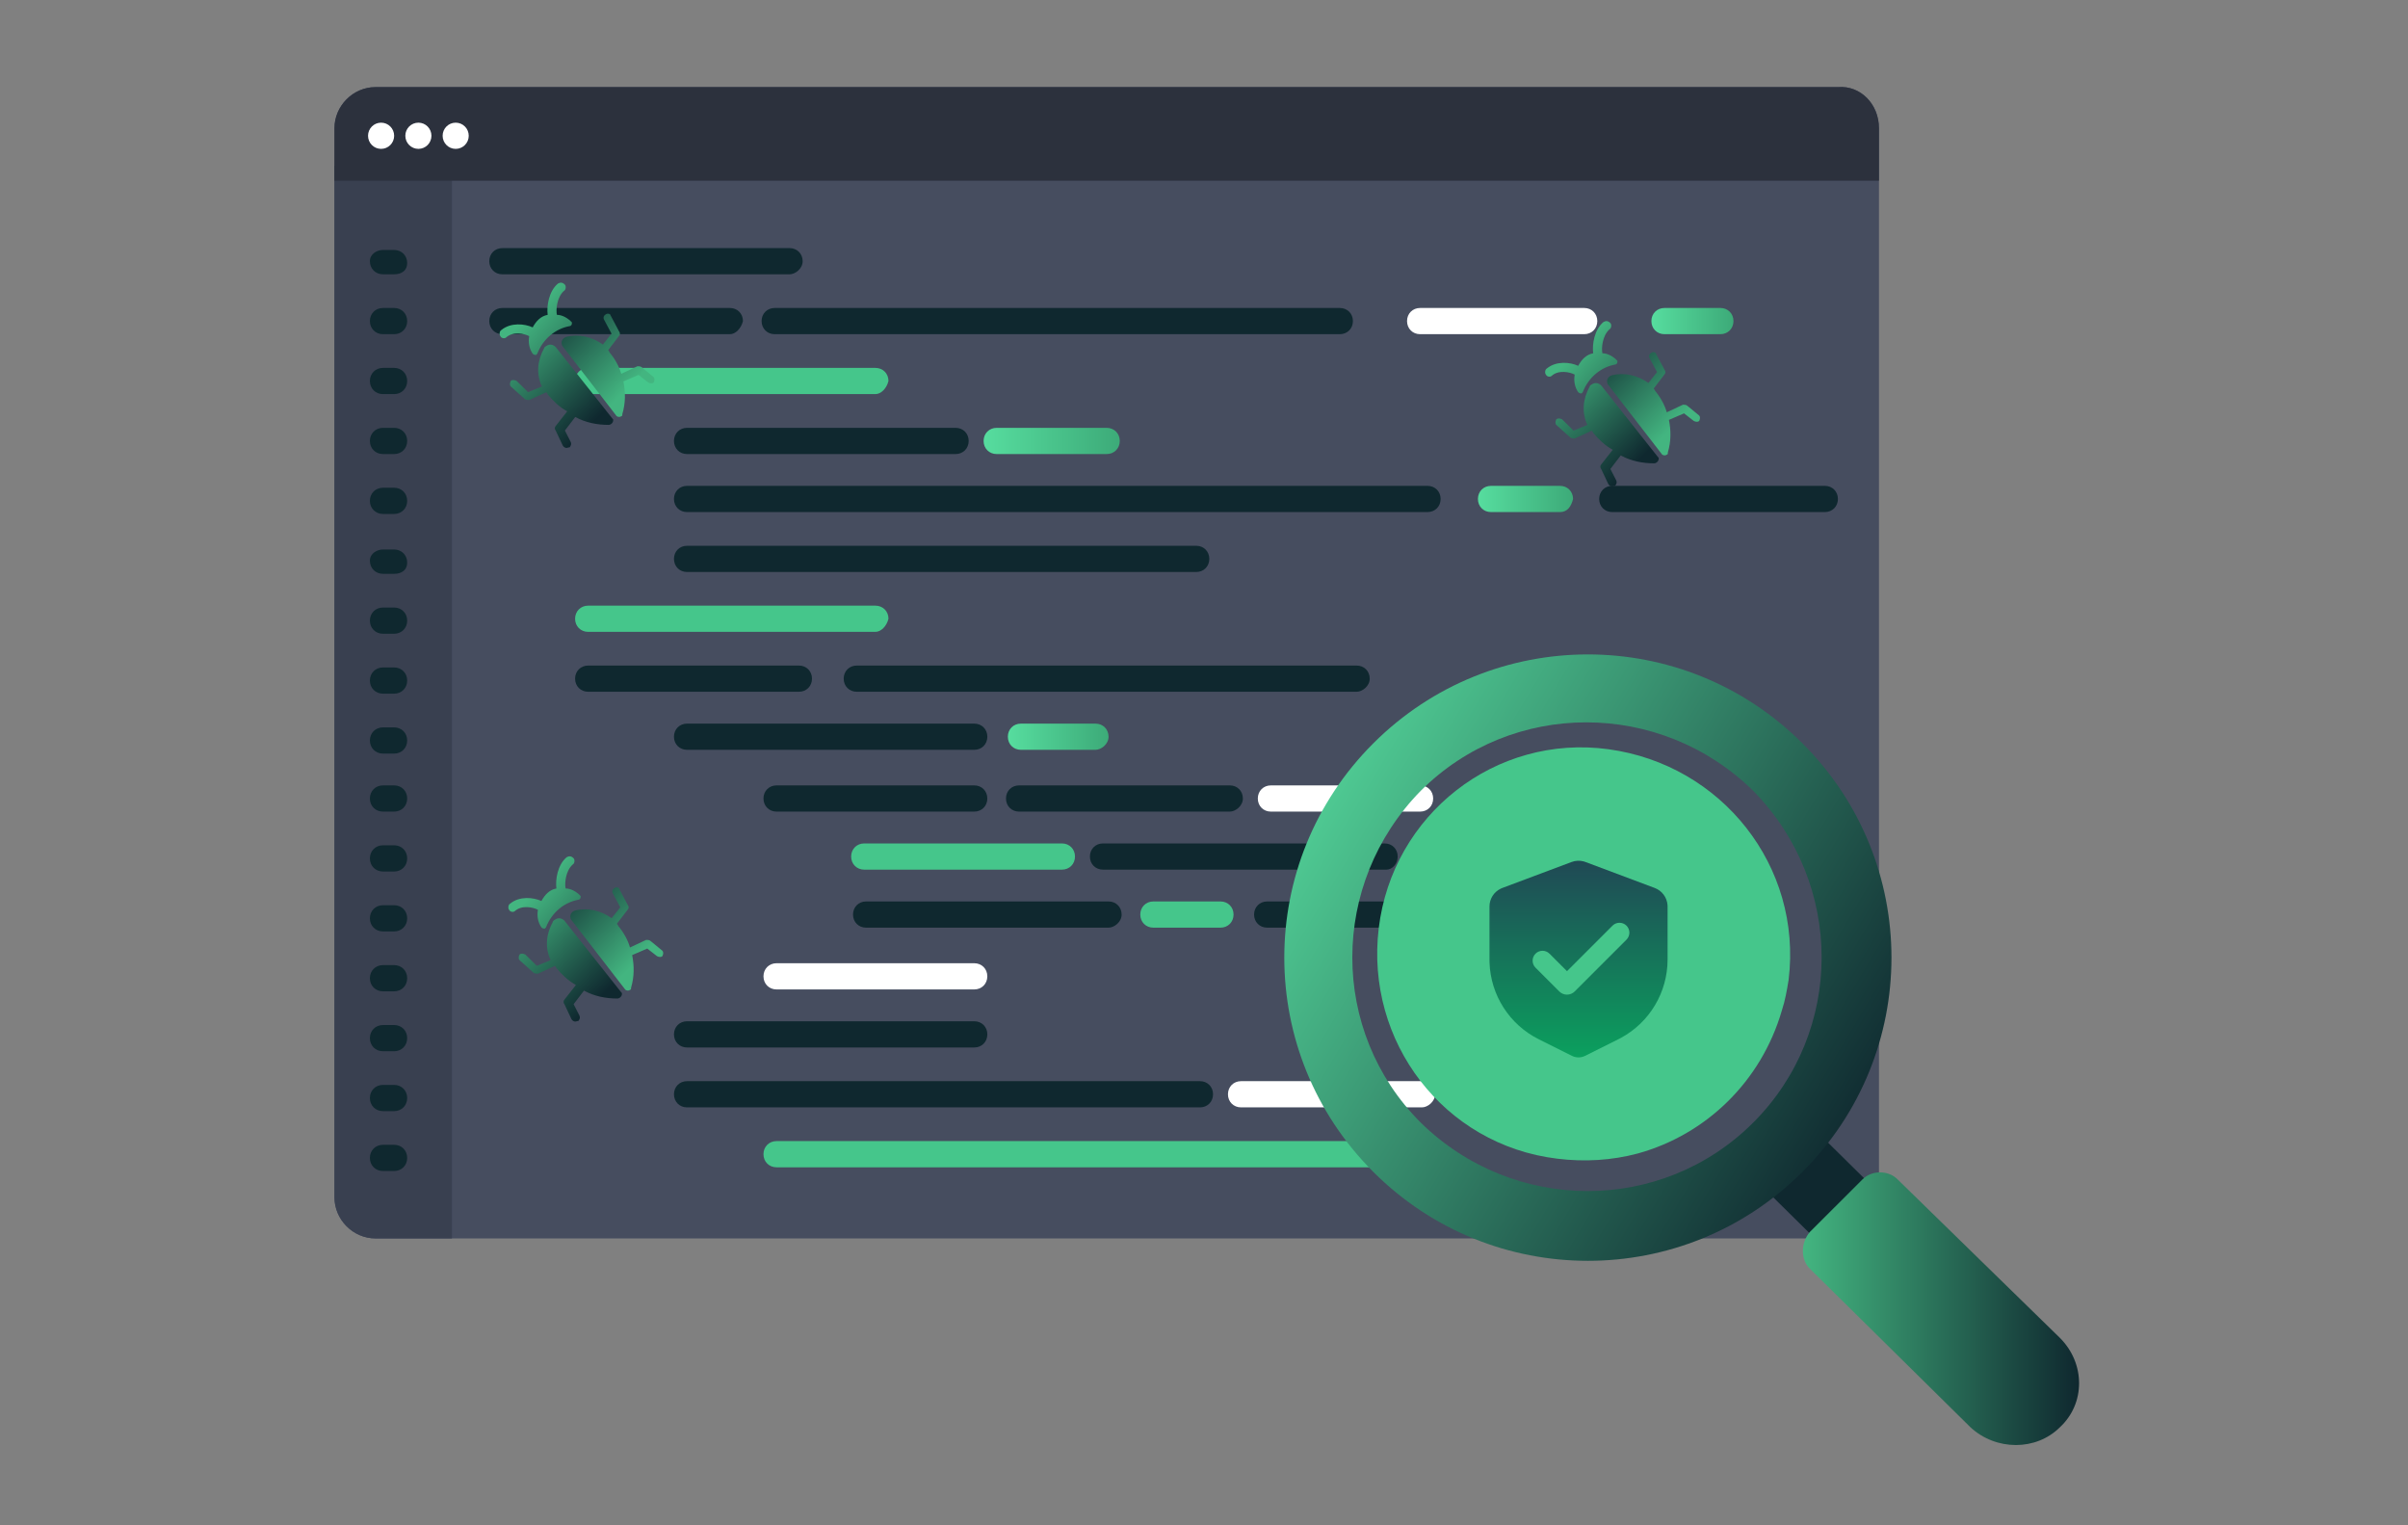 <svg width="360" height="228" viewBox="0 0 360 228" fill="none" xmlns="http://www.w3.org/2000/svg">
<rect x="0" y="0" width="360" height="228" fill="#808080" stroke="none"/>
<path d="M97.129 22.253H95.456C94.341 22.253 93.504 21.414 93.504 20.295C93.504 19.175 94.341 18.336 95.456 18.336H97.129C98.245 18.336 99.081 19.175 99.081 20.295C99.081 21.414 98.245 22.253 97.129 22.253Z" fill="#0F282F"/>
<path d="M97.129 31.207H95.456C94.341 31.207 93.504 30.367 93.504 29.248C93.504 28.129 94.341 27.289 95.456 27.289H97.129C98.245 27.289 99.081 28.129 99.081 29.248C99.081 30.367 98.245 31.207 97.129 31.207Z" fill="#0F282F"/>
<path d="M97.129 39.883H95.456C94.341 39.883 93.504 39.043 93.504 37.924C93.504 36.804 94.341 35.965 95.456 35.965H97.129C98.245 35.965 99.081 36.804 99.081 37.924C99.081 39.323 98.245 39.883 97.129 39.883Z" fill="#0F282F"/>
<path d="M97.129 48.832H95.456C94.341 48.832 93.504 47.992 93.504 46.873C93.504 45.754 94.341 44.914 95.456 44.914H97.129C98.245 44.914 99.081 45.754 99.081 46.873C99.081 47.992 98.245 48.832 97.129 48.832Z" fill="#0F282F"/>
<path d="M97.129 57.789H95.456C94.341 57.789 93.504 56.949 93.504 55.83C93.504 54.711 94.341 53.871 95.456 53.871H97.129C98.245 53.871 99.081 54.711 99.081 55.83C99.081 56.949 98.245 57.789 97.129 57.789Z" fill="#0F282F"/>
<path d="M97.129 66.746H95.456C94.341 66.746 93.504 65.906 93.504 64.787C93.504 63.668 94.341 62.828 95.456 62.828H97.129C98.245 62.828 99.081 63.668 99.081 64.787C99.081 65.906 98.245 66.746 97.129 66.746Z" fill="#0F282F"/>
<path d="M97.129 75.703H95.456C94.341 75.703 93.504 74.863 93.504 73.744C93.504 72.625 94.341 71.785 95.456 71.785H97.129C98.245 71.785 99.081 72.625 99.081 73.744C99.081 74.863 98.245 75.703 97.129 75.703Z" fill="#0F282F"/>
<path d="M97.129 84.652H95.456C94.341 84.652 93.504 83.813 93.504 82.693C93.504 81.574 94.341 80.734 95.456 80.734H97.129C98.245 80.734 99.081 81.574 99.081 82.693C99.081 83.813 98.245 84.652 97.129 84.652Z" fill="#0F282F"/>
<path d="M97.129 93.609H95.456C94.341 93.609 93.504 92.77 93.504 91.65C93.504 90.531 94.341 89.691 95.456 89.691H97.129C98.245 89.691 99.081 90.531 99.081 91.65C99.081 92.77 98.245 93.609 97.129 93.609Z" fill="#0F282F"/>
<path d="M97.129 102.566H95.456C94.341 102.566 93.504 101.726 93.504 100.607C93.504 99.488 94.341 98.648 95.456 98.648H97.129C98.245 98.648 99.081 99.488 99.081 100.607C99.081 101.726 98.245 102.566 97.129 102.566Z" fill="#0F282F"/>
<path d="M97.129 111.519H95.456C94.341 111.519 93.504 110.679 93.504 109.56C93.504 108.441 94.341 107.602 95.456 107.602H97.129C98.245 107.602 99.081 108.441 99.081 109.56C99.081 110.679 98.245 111.519 97.129 111.519Z" fill="#0F282F"/>
<path d="M97.129 120.476H95.456C94.341 120.476 93.504 119.636 93.504 118.517C93.504 117.398 94.341 116.559 95.456 116.559H97.129C98.245 116.559 99.081 117.398 99.081 118.517C99.081 119.636 98.245 120.476 97.129 120.476Z" fill="#0F282F"/>
<path d="M97.129 129.148H95.456C94.341 129.148 93.504 128.308 93.504 127.189C93.504 126.07 94.341 125.23 95.456 125.23H97.129C98.245 125.23 99.081 126.07 99.081 127.189C99.081 128.308 98.245 129.148 97.129 129.148Z" fill="#0F282F"/>
<path d="M169.079 48.554H126.132C125.016 48.554 124.18 47.715 124.18 46.596C124.18 45.476 125.016 44.637 126.132 44.637H169.079C170.194 44.637 171.031 45.476 171.031 46.596C171.031 47.715 170.194 48.554 169.079 48.554Z" fill="#0F282F"/>
<path d="M157.645 57.511H126.132C125.016 57.511 124.18 56.672 124.18 55.553C124.18 54.433 125.016 53.594 126.132 53.594H157.645C158.76 53.594 159.597 54.433 159.597 55.553C159.597 56.672 158.76 57.511 157.645 57.511Z" fill="#0F282F"/>
<path d="M241.028 57.511H166.567C165.452 57.511 164.615 56.672 164.615 55.553C164.615 54.433 165.452 53.594 166.567 53.594H241.028C242.142 53.594 242.979 54.433 242.979 55.553C242.979 56.672 242.142 57.511 241.028 57.511Z" fill="#0F282F"/>
<path d="M181.072 21.973H141.192C140.077 21.973 139.24 21.133 139.24 20.014C139.24 18.894 140.077 18.055 141.192 18.055H181.351C182.466 18.055 183.303 18.894 183.303 20.014C183.024 21.133 182.187 21.973 181.072 21.973Z" fill="#0F282F"/>
<path d="M203.659 21.973H187.206C186.091 21.973 185.254 21.133 185.254 20.014C185.254 18.894 186.091 18.055 187.206 18.055H203.659C204.775 18.055 205.612 18.894 205.612 20.014C205.612 21.133 204.775 21.973 203.659 21.973Z" fill="#0F282F"/>
<path d="M251.906 30.925H141.192C140.077 30.925 139.24 30.086 139.24 28.967C139.24 27.847 140.077 27.008 141.192 27.008H251.906C253.022 27.008 253.859 27.847 253.859 28.967C253.859 30.086 252.743 30.925 251.906 30.925Z" fill="#0F282F"/>
<path d="M271.426 30.925H261.107C259.993 30.925 259.156 30.086 259.156 28.967C259.156 27.847 259.993 27.008 261.107 27.008H271.426C272.542 27.008 273.378 27.847 273.378 28.967C273.378 30.086 272.542 30.925 271.426 30.925Z" fill="#0F282F"/>
<path d="M217.326 39.883H141.192C140.077 39.883 139.24 39.043 139.24 37.924C139.24 36.804 140.077 35.965 141.192 35.965H217.326C218.441 35.965 219.278 36.804 219.278 37.924C218.999 39.043 218.162 39.883 217.326 39.883Z" fill="#0F282F"/>
<path d="M183.861 75.421H154.3C153.184 75.421 152.348 74.582 152.348 73.463C152.348 72.343 153.184 71.504 154.3 71.504H183.861C184.976 71.504 185.813 72.343 185.813 73.463C185.813 74.582 184.976 75.421 183.861 75.421Z" fill="#0F282F"/>
<path d="M222.066 75.421H190.552C189.436 75.421 188.6 74.582 188.6 73.463C188.6 72.343 189.436 71.504 190.552 71.504H222.066C223.18 71.504 224.017 72.343 224.017 73.463C224.017 74.582 223.18 75.421 222.066 75.421Z" fill="#0F282F"/>
<path d="M250.79 75.421H228.48C227.364 75.421 226.527 74.582 226.527 73.463C226.527 72.343 227.364 71.504 228.48 71.504H250.79C251.906 71.504 252.742 72.343 252.742 73.463C252.742 74.582 251.626 75.421 250.79 75.421Z" fill="#0F282F"/>
<path d="M270.59 75.421H259.156C258.04 75.421 257.203 74.582 257.203 73.463C257.203 72.343 258.04 71.504 259.156 71.504H270.59C271.706 71.504 272.542 72.343 272.542 73.463C272.542 74.582 271.706 75.421 270.59 75.421Z" fill="#0F282F"/>
<path d="M183.861 102.007H154.3C153.184 102.007 152.348 101.168 152.348 100.049C152.348 98.93 153.184 98.09 154.3 98.09H183.861C184.976 98.09 185.813 98.93 185.813 100.049C185.813 101.168 184.976 102.007 183.861 102.007Z" fill="#0F282F"/>
<path d="M250.513 128.867H154.3C153.184 128.867 152.348 128.027 152.348 126.908C152.348 125.789 153.184 124.949 154.3 124.949H250.513C251.627 124.949 252.463 125.789 252.463 126.908C252.463 128.027 251.627 128.867 250.513 128.867Z" fill="#0F282F"/>
<path d="M197.246 84.093H167.405C166.29 84.093 165.453 83.254 165.453 82.135C165.453 81.015 166.29 80.176 167.405 80.176H197.246C198.36 80.176 199.197 81.015 199.197 82.135C199.197 83.254 198.082 84.093 197.246 84.093Z" fill="#0F282F"/>
<path d="M245.49 84.093H203.38C202.264 84.093 201.428 83.254 201.428 82.135C201.428 81.015 202.264 80.176 203.38 80.176H245.49C246.606 80.176 247.443 81.015 247.443 82.135C247.443 83.254 246.328 84.093 245.49 84.093Z" fill="#0F282F"/>
<path d="M273.1 84.093H251.626C250.51 84.093 249.674 83.254 249.674 82.135C249.674 81.015 250.51 80.176 251.626 80.176H273.1C274.216 80.176 275.052 81.015 275.052 82.135C275.052 83.254 274.216 84.093 273.1 84.093Z" fill="#0F282F"/>
<path d="M203.936 93.05H167.683C166.567 93.05 165.73 92.211 165.73 91.092C165.73 89.972 166.567 89.133 167.683 89.133H203.936C205.052 89.133 205.889 89.972 205.889 91.092C205.889 92.211 205.052 93.05 203.936 93.05Z" fill="#0F282F"/>
<path d="M220.948 93.05H210.91C209.794 93.05 208.957 92.211 208.957 91.092C208.957 89.972 209.794 89.133 210.91 89.133H220.948C222.064 89.133 222.901 89.972 222.901 91.092C222.901 92.211 221.785 93.05 220.948 93.05Z" fill="#0F282F"/>
<path d="M183.861 66.465H141.192C140.077 66.465 139.24 65.625 139.24 64.506C139.24 63.386 140.077 62.547 141.192 62.547H184.139C185.255 62.547 186.092 63.386 186.092 64.506C186.092 65.625 184.976 66.465 183.861 66.465Z" fill="#0F282F"/>
<path d="M201.987 66.465H190.832C189.717 66.465 188.881 65.625 188.881 64.506C188.881 63.386 189.717 62.547 190.832 62.547H201.987C203.103 62.547 203.939 63.386 203.939 64.506C203.939 65.625 203.103 66.465 201.987 66.465Z" fill="#0F282F"/>
<path d="M183.861 110.964H141.192C140.077 110.964 139.24 110.125 139.24 109.005C139.24 107.886 140.077 107.047 141.192 107.047H184.139C185.255 107.047 186.092 107.886 186.092 109.005C185.813 110.125 184.976 110.964 183.861 110.964Z" fill="#0F282F"/>
<path d="M217.605 119.636H141.192C140.077 119.636 139.24 118.796 139.24 117.677C139.24 116.558 140.077 115.719 141.192 115.719H217.883C218.999 115.719 219.835 116.558 219.835 117.677C219.557 118.796 218.721 119.636 217.605 119.636Z" fill="#0F282F"/>
<path d="M250.788 119.636H223.736C222.622 119.636 221.785 118.796 221.785 117.677C221.785 116.558 222.622 115.719 223.736 115.719H250.788C251.903 115.719 252.74 116.558 252.74 117.677C252.74 118.796 251.903 119.636 250.788 119.636Z" fill="#0F282F"/>
<path d="M268.359 119.636H257.204C256.089 119.636 255.252 118.796 255.252 117.677C255.252 116.558 256.089 115.719 257.204 115.719H268.359C269.475 115.719 270.312 116.558 270.312 117.677C270.312 118.796 269.475 119.636 268.359 119.636Z" fill="#0F282F"/>
<path d="M280.909 19.175V178.959C280.909 182.318 278.121 185.116 274.774 185.116H56.135C52.789 185.116 50 182.318 50 178.959V19.175C50 15.818 52.789 13.019 56.135 13.019H274.774C278.121 12.739 280.909 15.538 280.909 19.175Z" fill="#464D5F"/>
<path d="M67.569 24.773V185.117H56.135C52.789 185.117 50 182.319 50 178.96V24.773H67.569Z" fill="#394050"/>
<path d="M280.909 19.175V27.011H50V19.175C50 15.818 52.789 13.019 56.135 13.019H274.774C278.121 12.739 280.909 15.538 280.909 19.175Z" fill="#2C313D"/>
<path d="M56.974 22.253C58.052 22.253 58.926 21.377 58.926 20.295C58.926 19.213 58.052 18.336 56.974 18.336C55.895 18.336 55.022 19.213 55.022 20.295C55.022 21.377 55.895 22.253 56.974 22.253Z" fill="white"/>
<path d="M62.55 22.253C63.628 22.253 64.502 21.377 64.502 20.295C64.502 19.213 63.628 18.336 62.55 18.336C61.472 18.336 60.598 19.213 60.598 20.295C60.598 21.377 61.472 22.253 62.55 22.253Z" fill="white"/>
<path d="M68.126 22.253C69.204 22.253 70.078 21.377 70.078 20.295C70.078 19.213 69.204 18.336 68.126 18.336C67.048 18.336 66.174 19.213 66.174 20.295C66.174 21.377 67.048 22.253 68.126 22.253Z" fill="white"/>
<path d="M118.046 41.004H75.099C73.983 41.004 73.147 40.164 73.147 39.045C73.147 37.925 73.983 37.086 75.099 37.086H118.046C119.161 37.086 119.998 37.925 119.998 39.045C119.998 40.164 118.882 41.004 118.046 41.004Z" fill="#0F282F"/>
<path d="M58.924 41.001H57.251C56.135 41.001 55.299 40.162 55.299 39.042C55.299 37.923 56.414 37.363 57.251 37.363H58.924C60.04 37.363 60.876 38.203 60.876 39.322C60.876 40.441 60.04 41.001 58.924 41.001Z" fill="#0F282F"/>
<path d="M58.924 49.953H57.251C56.135 49.953 55.299 49.113 55.299 47.994C55.299 46.875 56.135 46.035 57.251 46.035H58.924C60.04 46.035 60.876 46.875 60.876 47.994C60.876 49.113 60.04 49.953 58.924 49.953Z" fill="#0F282F"/>
<path d="M58.924 58.91H57.251C56.135 58.91 55.299 58.07 55.299 56.951C55.299 55.832 56.135 54.992 57.251 54.992H58.924C60.04 54.992 60.876 55.832 60.876 56.951C60.876 58.07 60.04 58.91 58.924 58.91Z" fill="#0F282F"/>
<path d="M58.924 67.871H57.251C56.135 67.871 55.299 67.031 55.299 65.912C55.299 64.793 56.135 63.953 57.251 63.953H58.924C60.04 63.953 60.876 64.793 60.876 65.912C60.876 67.031 60.04 67.871 58.924 67.871Z" fill="#0F282F"/>
<path d="M58.924 76.824H57.251C56.135 76.824 55.299 75.984 55.299 74.865C55.299 73.746 56.135 72.906 57.251 72.906H58.924C60.04 72.906 60.876 73.746 60.876 74.865C60.876 75.984 60.04 76.824 58.924 76.824Z" fill="#0F282F"/>
<path d="M58.924 85.774H57.251C56.135 85.774 55.299 84.935 55.299 83.816C55.299 82.696 56.414 82.137 57.251 82.137H58.924C60.04 82.137 60.876 82.976 60.876 84.096C60.876 85.215 60.04 85.774 58.924 85.774Z" fill="#0F282F"/>
<path d="M58.924 94.731H57.251C56.135 94.731 55.299 93.891 55.299 92.771C55.299 91.652 56.135 90.812 57.251 90.812H58.924C60.04 90.812 60.876 91.652 60.876 92.771C60.876 93.891 60.04 94.731 58.924 94.731Z" fill="#0F282F"/>
<path d="M58.924 103.687H57.251C56.135 103.687 55.299 102.847 55.299 101.728C55.299 100.609 56.135 99.769 57.251 99.769H58.924C60.04 99.769 60.876 100.609 60.876 101.728C60.876 102.847 60.04 103.687 58.924 103.687Z" fill="#0F282F"/>
<path d="M58.924 112.644H57.251C56.135 112.644 55.299 111.804 55.299 110.685C55.299 109.565 56.135 108.727 57.251 108.727H58.924C60.04 108.727 60.876 109.565 60.876 110.685C60.876 111.804 60.04 112.644 58.924 112.644Z" fill="#0F282F"/>
<path d="M58.924 121.316H57.251C56.135 121.316 55.299 120.476 55.299 119.357C55.299 118.238 56.135 117.398 57.251 117.398H58.924C60.04 117.398 60.876 118.238 60.876 119.357C60.876 120.476 60.04 121.316 58.924 121.316Z" fill="#0F282F"/>
<path d="M58.924 130.271H57.251C56.135 130.271 55.299 129.431 55.299 128.31C55.299 127.191 56.135 126.352 57.251 126.352H58.924C60.04 126.352 60.876 127.191 60.876 128.31C60.876 129.431 60.04 130.271 58.924 130.271Z" fill="#0F282F"/>
<path d="M58.924 139.226H57.251C56.135 139.226 55.299 138.386 55.299 137.267C55.299 136.148 56.135 135.309 57.251 135.309H58.924C60.04 135.309 60.876 136.148 60.876 137.267C60.876 138.386 60.04 139.226 58.924 139.226Z" fill="#0F282F"/>
<path d="M58.924 148.181H57.251C56.135 148.181 55.299 147.341 55.299 146.222C55.299 145.102 56.135 144.262 57.251 144.262H58.924C60.04 144.262 60.876 145.102 60.876 146.222C60.876 147.341 60.04 148.181 58.924 148.181Z" fill="#0F282F"/>
<path d="M58.924 157.136H57.251C56.135 157.136 55.299 156.296 55.299 155.177C55.299 154.058 56.135 153.219 57.251 153.219H58.924C60.04 153.219 60.876 154.058 60.876 155.177C60.876 156.296 60.04 157.136 58.924 157.136Z" fill="#0F282F"/>
<path d="M58.924 166.087H57.251C56.135 166.087 55.299 165.247 55.299 164.128C55.299 163.008 56.135 162.168 57.251 162.168H58.924C60.04 162.168 60.876 163.008 60.876 164.128C60.876 165.247 60.04 166.087 58.924 166.087Z" fill="#0F282F"/>
<path d="M58.924 175.038H57.251C56.135 175.038 55.299 174.2 55.299 173.08C55.299 171.961 56.135 171.121 57.251 171.121H58.924C60.04 171.121 60.876 171.961 60.876 173.08C60.876 174.2 60.04 175.038 58.924 175.038Z" fill="#0F282F"/>
<path d="M109.122 49.953H75.099C73.983 49.953 73.147 49.113 73.147 47.994C73.147 46.875 73.983 46.035 75.099 46.035H109.122C110.237 46.035 111.074 46.875 111.074 47.994C110.795 49.113 109.958 49.953 109.122 49.953Z" fill="#0F282F"/>
<path d="M200.312 49.953H115.812C114.696 49.953 113.859 49.113 113.859 47.994C113.859 46.875 114.696 46.035 115.812 46.035H200.312C201.426 46.035 202.263 46.875 202.263 47.994C202.263 49.113 201.426 49.953 200.312 49.953Z" fill="#0F282F"/>
<path d="M236.846 49.953H212.306C211.19 49.953 210.354 49.113 210.354 47.994C210.354 46.875 211.19 46.035 212.306 46.035H236.846C237.962 46.035 238.799 46.875 238.799 47.994C238.799 49.113 237.962 49.953 236.846 49.953Z" fill="white"/>
<path d="M257.205 49.953H248.839C247.723 49.953 246.887 49.113 246.887 47.994C246.887 46.875 247.723 46.035 248.839 46.035H257.205C258.321 46.035 259.158 46.875 259.158 47.994C259.158 49.113 258.321 49.953 257.205 49.953Z" fill="url(#paint0_linear_2359_349)"/>
<path d="M130.876 58.91H87.929C86.813 58.91 85.977 58.07 85.977 56.951C85.977 55.832 86.813 54.992 87.929 54.992H130.876C131.991 54.992 132.828 55.832 132.828 56.951C132.549 58.07 131.712 58.91 130.876 58.91Z" fill="#45C68B"/>
<path d="M130.876 94.449H87.929C86.813 94.449 85.977 93.609 85.977 92.49C85.977 91.371 86.813 90.531 87.929 90.531H130.876C131.991 90.531 132.828 91.371 132.828 92.49C132.549 93.609 131.712 94.449 130.876 94.449Z" fill="#45C68B"/>
<path d="M119.442 103.402H87.929C86.813 103.402 85.977 102.562 85.977 101.443C85.977 100.324 86.813 99.484 87.929 99.484H119.442C120.557 99.484 121.394 100.324 121.394 101.443C121.394 102.562 120.557 103.402 119.442 103.402Z" fill="#0F282F"/>
<path d="M202.824 103.402H128.085C126.969 103.402 126.133 102.562 126.133 101.443C126.133 100.324 126.969 99.484 128.085 99.484H202.824C203.939 99.484 204.777 100.324 204.777 101.443C204.777 102.562 203.661 103.402 202.824 103.402Z" fill="#0F282F"/>
<path d="M142.868 67.871H102.71C101.594 67.871 100.758 67.031 100.758 65.912C100.758 64.793 101.594 63.953 102.71 63.953H142.868C143.984 63.953 144.82 64.793 144.82 65.912C144.82 67.031 143.984 67.871 142.868 67.871Z" fill="#0F282F"/>
<path d="M165.455 67.871H149.001C147.885 67.871 147.049 67.031 147.049 65.912C147.049 64.793 147.885 63.953 149.001 63.953H165.455C166.57 63.953 167.407 64.793 167.407 65.912C167.407 67.031 166.57 67.871 165.455 67.871Z" fill="url(#paint1_linear_2359_349)"/>
<path d="M213.423 76.543H102.71C101.594 76.543 100.758 75.703 100.758 74.584C100.758 73.464 101.594 72.625 102.71 72.625H213.423C214.539 72.625 215.376 73.464 215.376 74.584C215.376 75.703 214.539 76.543 213.423 76.543Z" fill="#0F282F"/>
<path d="M233.222 76.543H222.904C221.788 76.543 220.951 75.703 220.951 74.584C220.951 73.464 221.788 72.625 222.904 72.625H233.222C234.336 72.625 235.175 73.464 235.175 74.584C234.895 75.703 234.336 76.543 233.222 76.543Z" fill="url(#paint2_linear_2359_349)"/>
<path d="M272.822 76.543H241.029C239.915 76.543 239.078 75.703 239.078 74.584C239.078 73.464 239.915 72.625 241.029 72.625H272.822C273.937 72.625 274.773 73.464 274.773 74.584C274.773 75.703 273.937 76.543 272.822 76.543Z" fill="#0F282F"/>
<path d="M178.843 85.5H102.71C101.594 85.5 100.758 84.66 100.758 83.541C100.758 82.421 101.594 81.582 102.71 81.582H178.843C179.959 81.582 180.795 82.421 180.795 83.541C180.795 84.66 179.959 85.5 178.843 85.5Z" fill="#0F282F"/>
<path d="M145.654 121.316H116.093C114.977 121.316 114.141 120.476 114.141 119.357C114.141 118.238 114.977 117.398 116.093 117.398H145.654C146.769 117.398 147.606 118.238 147.606 119.357C147.606 120.476 146.769 121.316 145.654 121.316Z" fill="#0F282F"/>
<path d="M183.861 121.316H152.348C151.232 121.316 150.396 120.476 150.396 119.357C150.396 118.238 151.232 117.398 152.348 117.398H183.861C184.976 117.398 185.813 118.238 185.813 119.357C185.813 120.476 184.697 121.316 183.861 121.316Z" fill="#0F282F"/>
<path d="M212.307 121.316H189.997C188.882 121.316 188.045 120.476 188.045 119.357C188.045 118.238 188.882 117.398 189.997 117.398H212.307C213.423 117.398 214.26 118.238 214.26 119.357C214.26 120.476 213.423 121.316 212.307 121.316Z" fill="white"/>
<path d="M232.383 121.316H220.951C219.835 121.316 218.998 120.476 218.998 119.357C218.998 118.238 219.835 117.398 220.951 117.398H232.383C233.499 117.398 234.336 118.238 234.336 119.357C234.336 120.476 233.22 121.316 232.383 121.316Z" fill="white"/>
<path d="M145.654 147.898H116.093C114.977 147.898 114.141 147.058 114.141 145.939C114.141 144.82 114.977 143.98 116.093 143.98H145.654C146.769 143.98 147.606 144.82 147.606 145.939C147.606 147.058 146.769 147.898 145.654 147.898Z" fill="white"/>
<path d="M212.305 174.485H116.093C114.977 174.485 114.141 173.646 114.141 172.527C114.141 171.406 114.977 170.566 116.093 170.566H212.305C213.421 170.566 214.257 171.406 214.257 172.527C214.257 173.646 213.141 174.485 212.305 174.485Z" fill="#45C68B"/>
<path d="M158.761 129.992H129.2C128.085 129.992 127.248 129.152 127.248 128.033C127.248 126.914 128.085 126.074 129.2 126.074H158.761C159.877 126.074 160.713 126.914 160.713 128.033C160.713 129.152 159.877 129.992 158.761 129.992Z" fill="#45C68B"/>
<path d="M207.285 129.992H164.896C163.78 129.992 162.943 129.152 162.943 128.033C162.943 126.914 163.78 126.074 164.896 126.074H207.006C208.122 126.074 208.958 126.914 208.958 128.033C208.958 129.152 208.122 129.992 207.285 129.992Z" fill="#0F282F"/>
<path d="M234.896 129.992H213.423C212.307 129.992 211.471 129.152 211.471 128.033C211.471 126.914 212.307 126.074 213.423 126.074H234.896C236.012 126.074 236.849 126.914 236.849 128.033C236.57 129.152 235.733 129.992 234.896 129.992Z" fill="#0F282F"/>
<path d="M248.28 129.992H241.029C239.915 129.992 239.078 129.152 239.078 128.033C239.078 126.914 239.915 126.074 241.029 126.074H248.28C249.396 126.074 250.233 126.914 250.233 128.033C250.233 129.152 249.396 129.992 248.28 129.992Z" fill="url(#paint3_linear_2359_349)"/>
<path d="M165.733 138.663H129.479C128.364 138.663 127.527 137.824 127.527 136.705C127.527 135.586 128.364 134.746 129.479 134.746H165.733C166.849 134.746 167.686 135.586 167.686 136.705C167.686 137.824 166.57 138.663 165.733 138.663Z" fill="#0F282F"/>
<path d="M182.466 138.663H172.427C171.311 138.663 170.475 137.824 170.475 136.705C170.475 135.586 171.311 134.746 172.427 134.746H182.466C183.582 134.746 184.418 135.586 184.418 136.705C184.418 137.824 183.582 138.663 182.466 138.663Z" fill="#45C68B"/>
<path d="M264.735 138.663H189.439C188.323 138.663 187.486 137.824 187.486 136.705C187.486 135.586 188.323 134.746 189.439 134.746H264.456C265.572 134.746 266.409 135.586 266.409 136.705C266.409 137.824 265.572 138.663 264.735 138.663Z" fill="#0F282F"/>
<path d="M145.657 112.081H102.71C101.594 112.081 100.758 111.242 100.758 110.123C100.758 109.004 101.594 108.164 102.71 108.164H145.657C146.772 108.164 147.609 109.004 147.609 110.123C147.609 111.242 146.772 112.081 145.657 112.081Z" fill="#0F282F"/>
<path d="M163.781 112.081H152.626C151.511 112.081 150.674 111.242 150.674 110.123C150.674 109.004 151.511 108.164 152.626 108.164H163.781C164.897 108.164 165.733 109.004 165.733 110.123C165.733 111.242 164.618 112.081 163.781 112.081Z" fill="url(#paint4_linear_2359_349)"/>
<path d="M145.657 156.574H102.71C101.594 156.574 100.758 155.734 100.758 154.615C100.758 153.496 101.594 152.656 102.71 152.656H145.657C146.772 152.656 147.609 153.496 147.609 154.615C147.609 155.734 146.772 156.574 145.657 156.574Z" fill="#0F282F"/>
<path d="M179.401 165.527H102.71C101.594 165.527 100.758 164.687 100.758 163.568C100.758 162.449 101.594 161.609 102.71 161.609H179.401C180.516 161.609 181.353 162.449 181.353 163.568C181.353 164.687 180.516 165.527 179.401 165.527Z" fill="#0F282F"/>
<path d="M212.585 165.527H185.534C184.419 165.527 183.582 164.687 183.582 163.568C183.582 162.449 184.419 161.609 185.534 161.609H212.585C213.701 161.609 214.538 162.449 214.538 163.568C214.538 164.687 213.422 165.527 212.585 165.527Z" fill="white"/>
<path d="M230.154 165.527H218.999C217.883 165.527 217.047 164.687 217.047 163.568C217.047 162.449 217.883 161.609 218.999 161.609H230.154C231.27 161.609 232.107 162.449 232.107 163.568C232.107 164.687 231.27 165.527 230.154 165.527Z" fill="url(#paint5_linear_2359_349)"/>
<path d="M267.405 146.451C267.148 147.994 266.892 149.537 266.379 151.08C263.303 161.623 255.097 169.594 244.841 172.422C240.995 173.451 236.893 173.708 232.79 173.194C215.868 171.137 204.073 155.708 206.124 138.737C208.175 121.766 223.56 109.681 240.482 111.995C257.405 114.309 269.456 129.48 267.405 146.451Z" fill="#45C68B"/>
<path d="M85.5 48.186C84.983 47.624 84.121 47.062 83.259 47.062C83.086 46.312 83.259 44.438 84.293 43.501C84.638 43.314 84.638 42.752 84.465 42.564C84.121 42.19 83.776 42.19 83.431 42.377C82.051 43.501 81.707 45.75 81.879 47.062C80.844 47.249 80.154 47.999 79.637 48.936C78.43 48.374 76.361 48.186 74.981 49.31C74.636 49.498 74.636 50.06 74.809 50.248C74.981 50.622 75.498 50.622 75.671 50.435C76.706 49.498 78.43 49.873 79.119 50.248C78.948 51.184 79.119 52.121 79.637 52.871C79.809 53.058 79.982 53.058 80.154 53.058L80.327 52.871C81.19 50.622 83.086 49.123 85.155 48.748C85.328 48.748 85.5 48.561 85.5 48.374V48.186Z" fill="url(#paint6_linear_2359_349)"/>
<path d="M81.356 52.037C80.324 53.893 80.153 55.917 81.013 57.773L78.949 58.617L77.229 56.93C76.885 56.761 76.541 56.761 76.369 56.93C76.197 57.267 76.197 57.605 76.369 57.773L78.433 59.629C78.605 59.798 78.949 59.798 79.12 59.798L81.701 58.617C81.701 58.786 81.872 58.786 81.872 58.955C82.733 59.967 83.592 60.81 84.796 61.485L83.076 63.679C82.904 63.847 82.904 64.185 83.076 64.353L84.108 66.547C84.28 66.884 84.624 67.053 84.968 66.884C84.968 66.884 84.968 66.884 85.14 66.884C85.312 66.716 85.484 66.378 85.312 66.041L84.452 64.353L86 62.329C87.548 63.172 89.267 63.51 90.987 63.51C91.332 63.51 91.675 63.172 91.675 62.835C91.675 62.666 91.675 62.666 91.503 62.498L83.076 51.868C82.733 51.531 82.217 51.362 81.701 51.7C81.356 51.868 81.356 52.037 81.356 52.037Z" fill="url(#paint7_linear_2359_349)"/>
<path d="M90.619 46.95C90.296 47.112 90.134 47.437 90.296 47.762L91.426 49.872L90.134 51.496C88.519 50.359 86.581 49.872 84.643 50.359C84.159 50.522 83.836 51.009 83.997 51.496C83.997 51.658 84.159 51.821 84.159 51.821L92.072 62.049C92.234 62.373 92.719 62.373 92.88 62.211C93.041 62.211 93.041 62.049 93.041 61.886C93.526 60.263 93.526 58.639 93.203 57.016L95.464 56.042L96.917 57.178C97.241 57.341 97.563 57.341 97.725 57.178C97.887 56.853 97.887 56.529 97.725 56.367L95.948 54.905C95.787 54.743 95.464 54.743 95.303 54.743L92.88 55.879C92.557 54.743 91.91 53.606 91.103 52.632C91.103 52.47 90.942 52.47 90.942 52.308L92.557 50.197C92.719 50.035 92.719 49.71 92.557 49.548L91.265 47.112C91.265 46.95 90.942 46.788 90.619 46.95Z" fill="url(#paint8_linear_2359_349)"/>
<path d="M86.805 133.932C86.287 133.37 85.425 132.808 84.564 132.808C84.391 132.058 84.564 130.184 85.598 129.247C85.943 129.06 85.943 128.498 85.77 128.31C85.425 127.936 85.081 127.936 84.735 128.123C83.356 129.247 83.012 131.496 83.183 132.808C82.149 132.995 81.459 133.745 80.941 134.682C79.735 134.12 77.665 133.932 76.286 135.057C75.941 135.244 75.941 135.806 76.113 135.994C76.286 136.368 76.803 136.368 76.975 136.181C78.01 135.244 79.735 135.619 80.424 135.994C80.252 136.93 80.424 137.867 80.941 138.617C81.114 138.804 81.287 138.804 81.459 138.804L81.631 138.617C82.494 136.368 84.391 134.869 86.46 134.494C86.633 134.494 86.805 134.307 86.805 134.12V133.932Z" fill="url(#paint9_linear_2359_349)"/>
<path d="M82.661 137.783C81.629 139.639 81.458 141.664 82.317 143.52L80.254 144.363L78.534 142.676C78.19 142.507 77.846 142.507 77.674 142.676C77.502 143.013 77.502 143.351 77.674 143.52L79.738 145.376C79.909 145.544 80.254 145.544 80.425 145.544L83.005 144.363C83.005 144.532 83.177 144.532 83.177 144.701C84.037 145.713 84.897 146.557 86.101 147.231L84.381 149.425C84.209 149.594 84.209 149.931 84.381 150.1L85.413 152.293C85.585 152.631 85.929 152.799 86.272 152.631C86.272 152.631 86.272 152.631 86.445 152.631C86.617 152.462 86.789 152.124 86.617 151.787L85.756 150.1L87.305 148.075C88.853 148.919 90.572 149.256 92.292 149.256C92.636 149.256 92.98 148.919 92.98 148.581C92.98 148.413 92.98 148.413 92.808 148.244L84.381 137.614C84.037 137.277 83.521 137.108 83.005 137.446C82.661 137.614 82.661 137.783 82.661 137.783Z" fill="url(#paint10_linear_2359_349)"/>
<path d="M91.924 132.696C91.601 132.858 91.439 133.183 91.601 133.508L92.731 135.618L91.439 137.242C89.824 136.105 87.886 135.618 85.948 136.105C85.463 136.268 85.141 136.755 85.302 137.242C85.302 137.404 85.463 137.567 85.463 137.567L93.377 147.795C93.539 148.12 94.023 148.12 94.185 147.957C94.346 147.957 94.346 147.795 94.346 147.633C94.83 146.009 94.83 144.385 94.508 142.762L96.768 141.788L98.222 142.924C98.545 143.087 98.868 143.087 99.03 142.924C99.192 142.6 99.192 142.275 99.03 142.113L97.253 140.651C97.092 140.489 96.768 140.489 96.608 140.489L94.185 141.625C93.861 140.489 93.215 139.353 92.408 138.378C92.408 138.216 92.246 138.216 92.246 138.054L93.861 135.943C94.023 135.781 94.023 135.456 93.861 135.294L92.57 132.858C92.57 132.696 92.246 132.534 91.924 132.696Z" fill="url(#paint11_linear_2359_349)"/>
<path d="M241.805 53.932C241.287 53.37 240.425 52.808 239.564 52.808C239.391 52.058 239.564 50.184 240.598 49.247C240.943 49.06 240.943 48.498 240.77 48.31C240.425 47.936 240.081 47.936 239.735 48.123C238.356 49.247 238.012 51.496 238.183 52.808C237.149 52.995 236.459 53.745 235.941 54.682C234.735 54.12 232.665 53.932 231.286 55.057C230.941 55.244 230.941 55.806 231.113 55.994C231.286 56.368 231.803 56.368 231.976 56.181C233.01 55.244 234.735 55.619 235.424 55.994C235.252 56.931 235.424 57.867 235.941 58.617C236.114 58.804 236.287 58.804 236.459 58.804L236.631 58.617C237.494 56.368 239.391 54.869 241.46 54.494C241.633 54.494 241.805 54.307 241.805 54.12V53.932Z" fill="url(#paint12_linear_2359_349)"/>
<path d="M237.661 57.783C236.629 59.639 236.458 61.664 237.317 63.52L235.254 64.363L233.534 62.676C233.19 62.507 232.846 62.507 232.674 62.676C232.502 63.013 232.502 63.351 232.674 63.52L234.738 65.376C234.909 65.544 235.254 65.544 235.425 65.544L238.006 64.363C238.006 64.532 238.177 64.532 238.177 64.701C239.037 65.713 239.897 66.556 241.101 67.231L239.381 69.425C239.209 69.594 239.209 69.931 239.381 70.1L240.413 72.293C240.585 72.63 240.929 72.799 241.272 72.63C241.272 72.63 241.272 72.63 241.445 72.63C241.617 72.462 241.789 72.124 241.617 71.787L240.756 70.1L242.305 68.075C243.853 68.919 245.572 69.256 247.292 69.256C247.636 69.256 247.98 68.919 247.98 68.581C247.98 68.412 247.98 68.412 247.808 68.244L239.381 57.614C239.037 57.277 238.521 57.108 238.006 57.446C237.661 57.614 237.661 57.783 237.661 57.783Z" fill="url(#paint13_linear_2359_349)"/>
<path d="M246.924 52.696C246.601 52.858 246.439 53.183 246.601 53.508L247.731 55.618L246.439 57.242C244.824 56.105 242.886 55.618 240.948 56.105C240.463 56.268 240.141 56.755 240.302 57.242C240.302 57.404 240.463 57.567 240.463 57.567L248.377 67.795C248.539 68.12 249.023 68.12 249.185 67.957C249.346 67.957 249.346 67.795 249.346 67.633C249.83 66.009 249.83 64.385 249.508 62.762L251.768 61.788L253.222 62.924C253.545 63.087 253.868 63.087 254.03 62.924C254.192 62.6 254.192 62.275 254.03 62.113L252.253 60.651C252.092 60.489 251.768 60.489 251.608 60.489L249.185 61.626C248.861 60.489 248.215 59.353 247.408 58.379C247.408 58.216 247.246 58.216 247.246 58.054L248.861 55.943C249.023 55.781 249.023 55.456 248.861 55.294L247.57 52.858C247.57 52.696 247.246 52.534 246.924 52.696Z" fill="url(#paint14_linear_2359_349)"/>
<path d="M295.129 192.35L286.937 200.53L263.188 177.085L271.377 168.906L295.129 192.35Z" fill="#0F282F"/>
<path d="M205.313 111.11C187.568 128.829 187.568 157.453 205.313 175.174C223.058 192.894 251.723 192.894 269.468 175.174C287.214 157.453 287.214 128.829 269.468 111.11C251.723 93.39 223.058 93.39 205.313 111.11ZM262.097 167.813C248.447 181.444 226.334 181.444 212.411 167.813C198.761 154.183 198.761 132.101 212.411 118.198C226.061 104.567 248.174 104.567 262.097 118.198C275.747 132.101 275.747 154.183 262.097 167.813Z" fill="url(#paint15_linear_2359_349)"/>
<path d="M307.959 213.341C304.411 216.885 298.405 216.885 294.583 213.341L270.558 189.623C269.194 188.26 269.194 185.806 270.558 184.17L278.475 176.264C279.841 174.901 282.297 174.901 283.663 176.264L307.959 199.982C311.782 203.799 311.782 209.795 307.959 213.341Z" fill="url(#paint16_linear_2359_349)"/>
<mask id="mask0_2359_349" style="mask-type:luminance" maskUnits="userSpaceOnUse" x="218" y="125" width="36" height="37">
<path d="M253.743 125.602H218.242V161.102H253.743V125.602Z" fill="white"/>
</mask>
<g mask="url(#mask0_2359_349)">
<path fill-rule="evenodd" clip-rule="evenodd" d="M234.954 128.849C235.54 128.629 236.178 128.601 236.777 128.766L237.031 128.849L247.385 132.731C248.463 133.136 249.201 134.124 249.295 135.257L249.305 135.501V143.434C249.305 148.328 246.621 152.814 242.34 155.136L241.946 155.341L236.985 157.822C236.429 158.099 235.787 158.13 235.212 157.914L235 157.822L230.039 155.341C225.661 153.152 222.849 148.746 222.687 143.878L222.68 143.434V135.501C222.68 134.35 223.346 133.312 224.374 132.827L224.599 132.731L234.954 128.849ZM241.07 138.365L234.269 145.167L231.654 142.552C231.076 141.974 230.14 141.974 229.562 142.552C228.984 143.129 228.984 144.066 229.562 144.644L233.118 148.2C233.754 148.835 234.784 148.835 235.419 148.2L243.162 140.457C243.74 139.879 243.74 138.943 243.162 138.365C242.585 137.788 241.648 137.788 241.07 138.365Z" fill="url(#paint17_linear_2359_349)"/>
</g>
<defs>
<linearGradient id="paint0_linear_2359_349" x1="247.085" y1="48.047" x2="259.013" y2="48.047" gradientUnits="userSpaceOnUse">
<stop stop-color="#56DC9E"/>
<stop offset="1" stop-color="#3DAB79"/>
</linearGradient>
<linearGradient id="paint1_linear_2359_349" x1="147.378" y1="65.965" x2="167.166" y2="65.965" gradientUnits="userSpaceOnUse">
<stop stop-color="#56DC9E"/>
<stop offset="1" stop-color="#3DAB79"/>
</linearGradient>
<linearGradient id="paint2_linear_2359_349" x1="221.181" y1="74.637" x2="235.007" y2="74.637" gradientUnits="userSpaceOnUse">
<stop stop-color="#56DC9E"/>
<stop offset="1" stop-color="#3DAB79"/>
</linearGradient>
<linearGradient id="paint3_linear_2359_349" x1="239.257" y1="128.085" x2="250.1" y2="128.085" gradientUnits="userSpaceOnUse">
<stop stop-color="#83A6FF"/>
<stop offset="1" stop-color="#5A78FF"/>
</linearGradient>
<linearGradient id="paint4_linear_2359_349" x1="150.917" y1="110.176" x2="165.555" y2="110.176" gradientUnits="userSpaceOnUse">
<stop stop-color="#56DC9E"/>
<stop offset="1" stop-color="#3DAB79"/>
</linearGradient>
<linearGradient id="paint5_linear_2359_349" x1="217.258" y1="163.596" x2="231.982" y2="163.596" gradientUnits="userSpaceOnUse">
<stop stop-color="#83A6FF"/>
<stop offset="1" stop-color="#5A78FF"/>
</linearGradient>
<linearGradient id="paint6_linear_2359_349" x1="93.037" y1="60.969" x2="78.457" y2="47.553" gradientUnits="userSpaceOnUse">
<stop offset="0.011" stop-color="#0F282F"/>
<stop offset="1" stop-color="#43B580"/>
</linearGradient>
<linearGradient id="paint7_linear_2359_349" x1="88.049" y1="64.017" x2="74.879" y2="50.594" gradientUnits="userSpaceOnUse">
<stop offset="0.011" stop-color="#0F282F"/>
<stop offset="1" stop-color="#43B580"/>
</linearGradient>
<linearGradient id="paint8_linear_2359_349" x1="94.58" y1="57.567" x2="81.906" y2="44.959" gradientUnits="userSpaceOnUse">
<stop offset="0.011" stop-color="#43B580"/>
<stop offset="1" stop-color="#0F282F"/>
</linearGradient>
<linearGradient id="paint9_linear_2359_349" x1="94.342" y1="146.715" x2="79.762" y2="133.3" gradientUnits="userSpaceOnUse">
<stop offset="0.011" stop-color="#0F282F"/>
<stop offset="1" stop-color="#43B580"/>
</linearGradient>
<linearGradient id="paint10_linear_2359_349" x1="89.353" y1="149.763" x2="76.184" y2="136.34" gradientUnits="userSpaceOnUse">
<stop offset="0.011" stop-color="#0F282F"/>
<stop offset="1" stop-color="#43B580"/>
</linearGradient>
<linearGradient id="paint11_linear_2359_349" x1="95.884" y1="143.313" x2="83.21" y2="130.705" gradientUnits="userSpaceOnUse">
<stop offset="0.011" stop-color="#43B580"/>
<stop offset="1" stop-color="#0F282F"/>
</linearGradient>
<linearGradient id="paint12_linear_2359_349" x1="249.342" y1="66.715" x2="234.762" y2="53.3" gradientUnits="userSpaceOnUse">
<stop offset="0.011" stop-color="#0F282F"/>
<stop offset="1" stop-color="#43B580"/>
</linearGradient>
<linearGradient id="paint13_linear_2359_349" x1="244.353" y1="69.763" x2="231.184" y2="56.34" gradientUnits="userSpaceOnUse">
<stop offset="0.011" stop-color="#0F282F"/>
<stop offset="1" stop-color="#43B580"/>
</linearGradient>
<linearGradient id="paint14_linear_2359_349" x1="250.884" y1="63.313" x2="238.21" y2="50.705" gradientUnits="userSpaceOnUse">
<stop offset="0.011" stop-color="#43B580"/>
<stop offset="1" stop-color="#0F282F"/>
</linearGradient>
<linearGradient id="paint15_linear_2359_349" x1="192" y1="108" x2="283" y2="162.5" gradientUnits="userSpaceOnUse">
<stop stop-color="#56DC9E"/>
<stop offset="1" stop-color="#0F282F"/>
</linearGradient>
<linearGradient id="paint16_linear_2359_349" x1="269.523" y1="195.677" x2="310.808" y2="195.677" gradientUnits="userSpaceOnUse">
<stop stop-color="#43B580"/>
<stop offset="1" stop-color="#0F282F"/>
</linearGradient>
<linearGradient id="paint17_linear_2359_349" x1="235.992" y1="128.66" x2="235.992" y2="158.056" gradientUnits="userSpaceOnUse">
<stop stop-color="#204955"/>
<stop offset="1" stop-color="#0BA05E"/>
</linearGradient>
</defs>
</svg>
